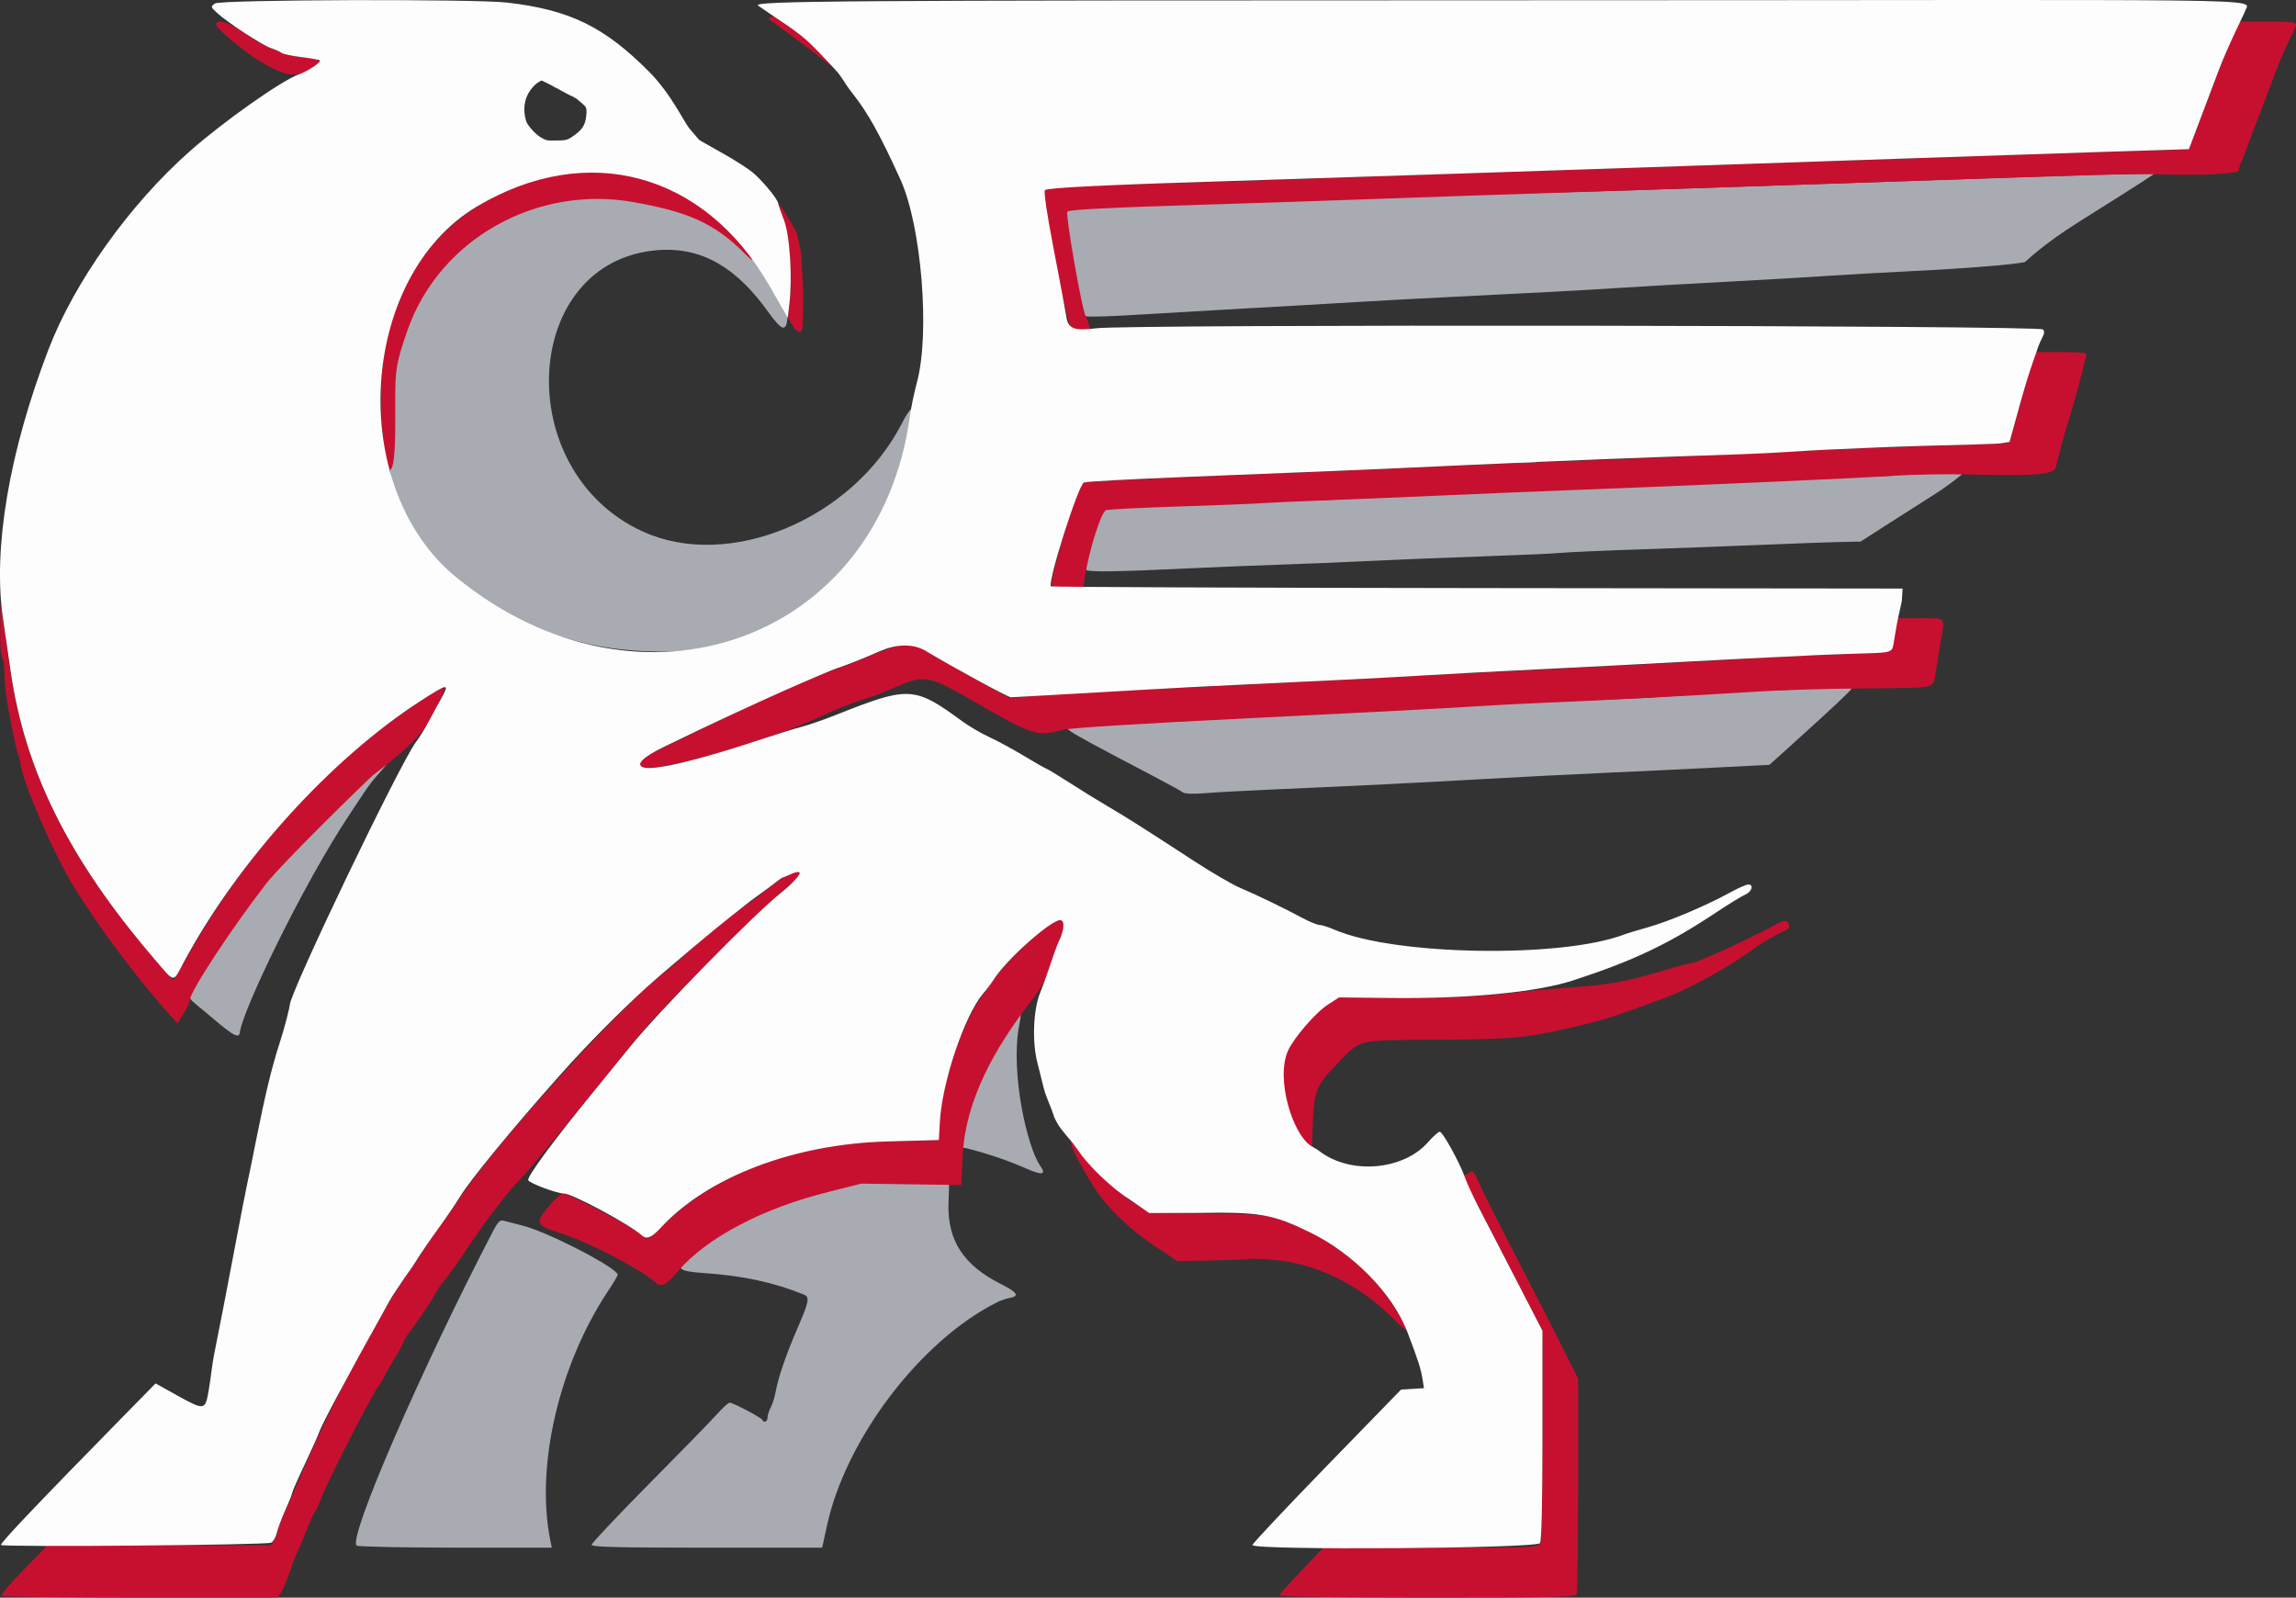 <?xml version="1.0" encoding="utf-8"?>
<svg viewBox="593.497 485.271 201.23 140.022" xmlns="http://www.w3.org/2000/svg">
  <rect x="593.497" y="485.271" width="201.23" height="140.022" fill="#333333" stroke="none"/>
  <g id="svgg" transform="matrix(1, 0, 0, 1, 494.101, 442.792)">
    <path id="path0" d="M 145.257 52.083 C 145.257 52.484 145.257 51.682 145.257 52.083 M 278.646 57.933 C 263.65 58.449 253.392 58.797 245.208 59.065 C 228.863 59.602 223.355 59.588 217.5 59.802 C 214.349 59.917 208.824 60.153 205.1 60.266 C 196.91 60.515 193.137 60.794 192.854 60.969 C 192.715 61.054 192.776 62.676 193.307 65.502 C 193.756 67.895 194.074 69.983 194.074 70.081 C 194.074 70.312 195.989 70.255 200.1 70.006 C 203.586 69.795 210.09 69.42 213.125 69.255 C 214.099 69.202 216.49 69.062 218.438 68.944 C 220.385 68.826 223.76 68.643 225.938 68.536 C 233.944 68.144 238.097 67.921 241.25 67.716 C 243.026 67.6 247.245 67.359 250.625 67.179 C 254.005 66.999 258.083 66.762 259.688 66.652 C 261.292 66.542 264.573 66.357 266.979 66.24 C 271.631 66.014 276.152 65.649 276.875 65.44 C 276.932 65.424 278.337 63.968 281.627 61.907 C 284.069 60.378 286.551 58.807 287.143 58.417 L 288.22 57.708 L 285.724 57.742 C 284.352 57.76 281.167 57.846 278.646 57.933 M 147.813 59.977 C 146.448 60.316 143.676 61.235 142.013 62.238 C 138.049 64.629 135.82 68.161 134.142 73.75 C 133.639 75.425 133.333 82.01 133.663 84.331 C 134.729 91.832 144.323 98.381 153.854 99.395 C 165.609 100.645 172.552 95.76 176.934 86.892 C 178.977 82.758 180.695 75.211 178.413 79.635 C 174.115 87.965 163.312 92.522 155.729 89.062 C 144.078 83.745 145.071 65.321 157.056 64.402 C 161.086 64.093 164.07 66.119 166.708 69.794 C 168.029 71.634 168.287 71.493 168.42 70.34 C 168.497 69.67 166.945 66.91 165.917 65.773 C 165.733 65.57 165.486 65.409 165.572 65.314 C 165.659 65.219 165.049 64.799 164.654 64.348 C 161.252 60.468 153.387 58.591 147.813 59.977 M 232.245 83.069 C 232.735 83.113 233.485 83.113 233.912 83.068 C 234.338 83.023 233.938 82.987 233.021 82.988 C 232.104 82.989 231.755 83.025 232.245 83.069 M 265.104 84.179 C 263.137 84.312 258.901 83.804 245.496 84.394 C 244.063 84.457 240.422 85.027 237.5 85.137 C 234.578 85.247 229.042 84.963 225.318 85.129 C 221.594 85.295 217.099 86.277 215.208 86.343 C 213.318 86.41 211.221 86.114 210.304 86.175 C 209.388 86.237 205.863 86.521 202.654 86.624 C 199.446 86.727 196.479 86.969 196.244 87.04 C 195.872 87.152 194.584 91.41 194.583 92.405 C 194.583 92.633 197.202 92.6 203.646 92.291 C 206.052 92.176 209.615 92.031 211.563 91.969 C 213.51 91.908 216.885 91.768 219.063 91.659 C 221.24 91.551 225.74 91.368 229.063 91.254 C 232.385 91.14 235.573 90.998 236.146 90.937 C 236.719 90.876 239.953 90.734 243.333 90.622 C 246.714 90.509 251.589 90.327 254.167 90.218 C 256.745 90.109 259.668 90.003 260.663 89.982 L 262.472 89.944 L 264.517 88.628 C 265.642 87.904 267.617 86.645 268.906 85.829 C 270.195 85.014 271.521 83.967 271.521 83.861 C 271.521 83.642 268.619 83.833 265.16 84.066 M 192.555 94.108 C 192.872 94.156 193.34 94.154 193.597 94.105 C 193.853 94.056 193.594 94.016 193.021 94.018 C 192.448 94.019 192.238 94.06 192.555 94.108 M 256.354 102.918 C 255.896 103.007 254.021 102.94 252.188 103.015 C 250.354 103.09 246.51 103.484 243.646 103.645 C 240.781 103.807 236.984 103.867 235.208 103.931 C 233.432 103.995 230.573 103.706 228.854 103.82 C 225.986 104.009 220.811 104.438 208.958 105.023 C 206.495 105.144 202.393 105.48 199.113 105.596 C 195.833 105.712 193.458 106.253 193.229 106.256 L 192.813 106.263 L 193.229 106.579 C 193.63 106.883 195.642 107.971 200.521 110.524 C 201.781 111.183 202.93 111.816 203.074 111.93 C 203.232 112.055 203.978 112.083 204.949 112.001 C 205.837 111.926 208.578 111.777 211.042 111.669 C 218.174 111.358 224.077 111.065 229.792 110.738 C 232.714 110.571 237.354 110.334 240.104 110.213 C 242.854 110.091 247.214 109.883 249.792 109.75 L 254.479 109.509 L 256.563 107.631 C 259.944 104.584 261.667 102.964 261.667 102.832 C 261.667 102.655 257.349 102.725 256.354 102.918 M 127.94 114.323 C 123.184 119.087 120.384 122.197 117.279 127.366 C 115.614 130.137 115.6 129.667 117.158 130.985 C 119.487 132.956 120.335 133.682 120.416 132.969 C 120.635 131.052 125.974 119.97 129.971 113.958 C 131.075 112.297 131.675 111.307 132.46 110.433 C 135.133 107.456 131.288 110.97 127.94 114.323 M 188.404 131.597 C 188.196 131.922 187.715 132.598 187.337 133.1 C 185.533 135.495 182.561 142.95 183.801 143.064 C 184.226 143.103 187.128 143.909 189.144 144.81 C 190.646 145.482 191.179 145.523 190.568 144.657 C 189.429 143.042 187.947 136.547 188.711 132.414 C 188.972 131.002 188.928 130.781 188.404 131.597 M 171.857 146.955 C 166.671 148.285 162.562 150.102 159.531 152.867 C 158.693 153.631 158.757 153.9 161.094 154.055 C 164.457 154.278 167.23 154.874 169.844 155.938 C 170.378 156.155 170.305 156.553 169.305 158.857 C 168.303 161.164 167.595 163.223 167.377 164.46 C 167.298 164.907 167.106 165.517 166.951 165.814 C 166.796 166.111 166.669 166.518 166.668 166.719 C 166.667 167.08 166.349 167.227 166.215 166.927 C 166.126 166.727 163.643 165.417 163.352 165.417 C 163.232 165.417 162.737 165.862 162.253 166.406 C 161.768 166.951 159.094 169.695 156.311 172.505 C 153.527 175.316 151.25 177.73 151.25 177.87 C 151.25 178.068 153.523 178.125 161.35 178.125 L 171.45 178.125 L 171.557 177.656 C 171.616 177.398 171.754 176.766 171.864 176.25 C 173.491 168.635 180.065 159.979 186.771 156.622 C 187.344 156.335 187.926 156.227 188.073 156.192 C 188.891 155.999 188.14 155.533 187.093 155.005 C 183.857 153.371 182.446 151.215 182.524 148.021 L 182.586 146.125 L 178.542 145.932 C 174.61 145.897 174.407 146.302 171.857 146.955 M 142.677 150.249 C 136.358 162.365 129.828 177.415 130.66 177.943 C 130.813 178.04 134.722 178.12 139.347 178.122 L 147.756 178.125 L 147.62 177.448 C 146.326 170.969 148.384 162.11 152.691 155.626 C 153.159 154.922 153.539 154.282 153.535 154.204 C 153.506 153.603 147.405 150.45 145.208 149.9 C 144.464 149.714 143.695 149.515 143.499 149.457 C 143.243 149.382 143.015 149.603 142.677 150.249" stroke="none" fill-rule="evenodd" style="fill: rgb(169, 171, 178);"/>
    <path id="path1" d="M 118.345 44.635 C 118.361 44.984 120.796 47.028 122.147 47.828 C 124.612 49.287 125.422 49.368 126.914 48.305 C 127.685 47.756 127.63 47.712 125.903 47.495 C 124.196 47.28 122.436 46.537 120.692 45.293 C 119.448 44.406 118.32 44.09 118.345 44.635 M 166.758 44.088 C 166.758 44.184 167.2 44.431 167.821 44.899 C 168.306 45.265 170.232 46.687 171.235 47.474 C 173.331 49.117 172.66 48.4 171.272 46.991 C 169.236 44.922 167.687 42.892 167.687 43.629 M 294.163 47.865 C 293.444 49.784 292.49 52.301 292.043 53.458 L 291.231 55.562 L 287.022 55.702 C 284.707 55.778 279.953 55.932 276.458 56.042 C 272.964 56.152 267.479 56.338 264.271 56.456 C 261.063 56.573 254.172 56.808 248.958 56.979 C 243.745 57.149 238.026 57.337 236.25 57.395 C 223.964 57.803 219.649 57.949 214.688 58.125 C 211.594 58.235 205.594 58.43 201.354 58.557 C 191.115 58.865 190.734 58.584 190.749 59.388 C 190.77 60.481 192.99 70.931 193.218 71.091 C 193.79 71.49 195.499 73.295 195.377 72.81 C 195.311 72.552 194.655 70.266 194.571 70.208 C 194.288 70.015 192.729 61.158 192.954 61.019 C 193.237 60.844 196.813 60.665 205 60.416 C 208.724 60.303 214.349 60.117 217.5 60.002 C 223.377 59.787 228.945 59.599 245.313 59.062 C 250.469 58.893 258.859 58.614 263.958 58.442 C 283.967 57.768 286.62 57.692 288.229 57.751 C 292.125 57.894 295.625 57.725 295.625 57.393 C 295.625 57.22 295.71 56.915 295.815 56.716 C 295.919 56.517 296.166 55.885 296.362 55.313 C 296.559 54.74 296.841 53.99 296.99 53.646 C 297.139 53.302 297.945 51.177 298.78 48.922 C 299.616 46.668 300.625 44.878 300.625 44.7 C 300.625 44.423 300.243 44.375 298.048 44.375 L 295.471 44.375 L 294.163 47.865 M 159.808 53.698 C 160.422 54.725 159.551 53.268 159.808 53.698 M 146.667 58.139 C 143.856 58.873 140.749 60.586 138.599 62.589 C 134.2 66.684 132.19 73.018 132.934 80.439 C 133.375 84.837 134.028 84.678 134.038 79.854 C 134.047 75.129 133.879 74.933 135.119 71.402 C 137.928 63.404 146.461 58.677 154.931 60.196 C 159.517 61.018 161.982 61.95 164.757 64.792 C 166.168 66.237 165.149 64.145 163.426 62.2 C 159.302 57.546 152.637 56.58 146.667 58.139 M 167.755 60.885 C 168.384 62.234 168.714 64.011 168.701 67.327 C 168.689 70.437 168.154 69.719 168.665 70.682 C 169.139 71.577 169.676 71.948 169.73 71.13 C 169.779 70.383 169.786 69.832 169.802 68.074 L 169.604 64.602 L 169.232 62.913 C 168.496 61.516 167.52 60.035 167.256 59.871 C 167.088 59.766 167.588 60.628 167.755 60.885 M 277.435 74.372 C 277.268 74.944 276.768 76.722 276.326 78.324 L 275.521 81.237 L 274.688 81.343 C 274.229 81.401 270.948 81.483 267.396 81.599 C 261.036 81.806 255.383 82.098 246.771 82.5 C 244.365 82.612 239.818 82.798 236.667 82.912 C 233.516 83.027 228.828 83.218 226.25 83.338 C 220.229 83.617 209.135 84.083 201.042 84.395 C 197.547 84.53 194.512 84.704 194.298 84.782 C 193.883 84.933 191.324 93.364 191.572 93.765 C 191.637 93.871 192.287 93.958 193.015 93.958 L 194.338 93.958 L 194.476 93.073 C 194.845 90.697 195.918 87.318 196.344 87.19 C 196.579 87.119 199.396 86.978 202.604 86.875 C 205.813 86.772 209.188 86.638 210.104 86.576 C 211.021 86.515 213.318 86.41 215.208 86.343 C 217.099 86.277 221.693 86.087 225.417 85.921 C 229.141 85.755 234.578 85.529 237.5 85.418 C 240.422 85.308 244.031 85.165 245.521 85.101 C 247.01 85.037 251.417 84.847 255.313 84.679 C 259.208 84.511 263.76 84.284 265.427 84.174 C 267.094 84.064 270.141 84.016 272.198 84.068 C 277.445 84.2 279.375 84.091 279.562 83.477 C 279.687 83.068 279.739 82.478 280.956 78.438 C 281.864 75.421 281.909 74.873 282.12 74.115 C 282.213 73.782 282.343 73.524 282.108 73.437 C 281.926 73.37 281.08 73.333 279.894 73.333 L 277.74 73.333 L 277.435 74.372 M 99.414 97.648 C 99.401 98.954 99.478 100.039 99.591 100.109 C 99.701 100.177 99.792 100.827 99.792 101.553 C 99.792 102.278 99.933 103.609 100.107 104.509 C 100.71 107.647 100.882 108.439 101 108.637 C 101.066 108.747 101.143 109.054 101.171 109.321 C 101.345 110.946 104.1 117.324 105.875 120.208 C 107.96 123.597 111.352 128.148 114.019 131.137 L 114.94 132.17 L 115.491 131.297 C 115.794 130.817 116.042 130.285 116.042 130.113 C 116.042 129.405 119.659 123.889 122.697 119.964 C 124.173 118.057 131.778 110.667 132.091 110.417 C 132.896 109.775 135.978 107.588 137.008 105.648 C 138.816 102.245 138.82 102.27 136.637 103.672 C 128.44 108.935 121.061 116.978 115.733 126.458 C 115.185 127.432 114.695 128.275 114.644 128.332 C 114.544 128.443 114.358 128.234 111.646 124.969 C 105.151 117.148 101.517 109.602 100.326 101.458 C 100.15 100.255 99.879 98.38 99.723 97.292 L 99.439 95.313 L 99.414 97.648 M 265.419 97.865 C 265.29 98.523 265.15 99.168 265.108 99.297 C 265.014 99.59 263.357 99.752 258.958 99.898 C 257.068 99.961 254.115 100.105 252.396 100.218 C 250.677 100.33 246.505 100.561 243.125 100.731 C 226.545 101.565 216.396 102.084 214.792 102.18 C 213.104 102.282 206.86 102.59 202.396 102.792 C 197.249 103.026 191.007 103.377 189.516 103.517 L 187.887 103.671 L 183.996 101.505 C 181.855 100.314 180.015 99.254 179.906 99.149 C 179.422 98.683 178.115 98.917 175.575 99.988 C 174.716 100.35 173.817 100.716 172.59 101.151 C 171.363 101.586 170.608 101.871 169.986 102.155 C 169.363 102.439 168.004 103.046 166.965 103.503 C 165.926 103.96 163.535 105.085 161.652 106.003 C 159.77 106.921 157.901 107.825 157.5 108.01 C 155.456 108.958 154.807 109.572 156.019 109.756 C 157.194 109.934 162.535 108.559 167.188 106.932 C 169.066 106.274 169.937 105.913 172.87 104.574 C 173.36 104.35 173.402 104.404 174.082 104.117 C 174.775 103.825 175.659 103.69 177.979 102.666 C 180.335 101.626 180.849 101.709 184.271 103.678 C 190.032 106.994 190.212 107.055 192.5 106.457 C 193.188 106.278 198.814 105.924 208.958 105.424 C 220.811 104.839 225.986 104.567 228.854 104.379 C 230.573 104.267 233.339 104.124 235 104.062 C 238.939 103.914 248.944 103.388 253.438 103.091 C 255.385 102.962 259.565 102.839 262.726 102.816 C 268.89 102.772 268.77 102.784 268.961 101.915 C 269.028 101.613 269.191 100.485 269.375 99.375 C 269.868 96.408 270.131 96.667 267.723 96.667 L 265.655 96.667 L 265.419 97.865 M 168.438 119.12 C 168.094 119.318 167.16 119.995 166.363 120.625 C 165.566 121.255 164.614 121.958 164.249 122.188 C 163.361 122.744 161.71 124.099 159.715 125.909 C 158.813 126.727 158.002 127.443 157.912 127.5 C 154.854 129.45 142.572 142.966 139.513 147.745 C 139.123 148.355 138.433 149.323 137.981 149.896 C 137.529 150.469 136.888 151.406 136.557 151.979 C 136.226 152.552 135.715 153.234 134.979 154.33 C 132.798 157.578 133.113 157.302 130.793 161.44 C 129.201 164.279 127.421 167.93 125.908 171.458 C 125.049 173.464 124.212 175.37 124.048 175.694 C 123.884 176.018 123.75 176.443 123.75 176.637 C 123.75 176.832 123.604 177.199 123.426 177.454 L 123.101 177.917 L 113.326 177.917 L 103.55 177.917 L 101.481 180.049 C 100.342 181.222 99.455 182.253 99.51 182.341 C 99.564 182.428 105.038 182.5 111.674 182.5 L 123.74 182.5 L 124.043 182.031 C 124.21 181.773 124.552 180.953 124.805 180.208 C 125.057 179.464 125.384 178.62 125.533 178.333 C 125.681 178.047 126.016 177.25 126.277 176.563 C 126.538 175.875 126.857 175.172 126.986 175 C 127.115 174.828 127.383 174.249 127.58 173.713 C 128.1 172.304 132.028 164.628 132.568 163.967 C 132.712 163.79 132.964 163.365 133.128 163.021 C 133.291 162.677 133.669 162.021 133.967 161.563 C 134.264 161.104 134.629 160.428 134.777 160.059 C 134.924 159.69 135.2 159.349 135.356 159.131 C 135.612 158.774 136.93 157.005 137.564 155.833 C 137.782 155.432 138.171 154.87 138.431 154.583 C 138.69 154.297 139.526 153.125 140.289 151.979 C 142.079 149.292 144.116 146.64 145.09 145.729 C 145.617 145.236 150.937 138.784 155.394 133.232 C 157.086 131.124 165.951 122.211 167.912 120.645 C 169.901 119.058 170.235 118.088 168.438 119.12 M 191.15 123.692 C 190.192 124.317 187.096 127.379 186.532 128.258 C 186.322 128.586 185.868 129.233 185.523 129.697 C 183.687 132.164 181.904 137.413 181.726 141.091 L 181.662 142.396 L 177.06 142.531 C 168.734 142.773 161.657 145.523 157.095 150.291 C 156.299 151.122 156.122 151.178 155.641 150.746 C 154.828 150.014 149.301 147.083 148.735 147.083 C 148.554 147.083 147.966 147.622 147.429 148.281 C 146.264 149.712 146.35 149.872 148.699 150.621 C 150.992 151.353 155.557 153.731 156.803 154.843 C 157.365 155.345 157.715 155.177 158.846 153.861 C 161.336 150.964 166.248 148.377 171.975 146.946 L 174.896 146.216 L 179.271 146.279 L 183.646 146.342 L 183.772 143.744 C 184.011 138.812 186.697 134.254 189.446 130.643 C 190.447 129.328 190.538 129.212 190.942 128.432 C 191.214 127.907 191.504 126.907 191.749 126.277 C 192.98 123.112 193.708 121.866 192.054 122.948 M 255.259 123.389 C 252.822 124.722 248.135 126.875 247.668 126.875 C 247.532 126.875 246.665 127.102 245.741 127.379 C 241.732 128.583 240.536 128.797 236.25 129.083 C 233.901 129.239 231.62 129.538 231.174 129.596 C 230.668 129.662 225.306 130.09 220.809 129.875 C 214.465 129.572 215.67 130.085 212.961 133.333 C 211.413 135.189 211.597 138.689 212.27 140.581 C 212.837 142.174 214.358 143.486 214.381 143.115 C 214.384 143.063 214.421 142.036 214.463 140.833 C 214.556 138.145 214.787 137.574 216.495 135.81 C 218.733 133.498 218.12 133.652 225.303 133.606 C 231.11 133.569 232.749 133.46 235.208 132.949 C 239.403 132.077 240.554 131.73 245.63 129.813 C 247.584 129.075 251.432 126.922 253.021 125.677 C 253.606 125.219 255.372 124.193 255.793 124.067 C 256.079 123.981 256.248 123.789 256.21 123.593 C 256.123 123.146 255.821 123.081 255.259 123.389 M 193.354 142.969 C 193.377 143.268 194.396 145.149 195.313 146.584 C 196.402 148.292 198.351 150.183 200.501 151.619 L 202.584 153.01 L 205.712 152.948 C 207.432 152.914 208.894 152.852 208.959 152.812 C 209.025 152.771 210.04 152.821 211.215 152.923 C 214.687 153.225 218.478 155.062 221.198 157.762 C 222.941 159.492 223.045 159.436 221.827 157.421 C 219.862 154.168 216.751 151.525 213.021 149.939 C 210.634 148.924 210.21 148.867 204.896 148.86 L 200.125 148.75 L 198.333 147.636 C 196.529 145.96 194.966 144.627 194.013 143.427 C 193.353 142.596 192.72 140.746 193.041 141.864 M 228.056 145.347 C 226.992 145.668 227.943 146.283 228.719 147.752 C 229.161 148.587 230.661 151.488 232.053 154.197 L 234.583 159.124 L 234.583 168.222 C 234.583 174.094 234.507 177.462 234.368 177.722 C 234.159 178.111 233.832 178.125 224.767 178.125 L 215.382 178.125 L 213.472 180.127 C 212.422 181.229 211.531 182.213 211.493 182.315 C 211.453 182.422 216.936 182.5 224.44 182.5 C 236.116 182.5 237.468 182.466 237.582 182.17 C 237.651 181.989 237.708 177.672 237.708 172.576 L 237.708 163.312 L 236.233 160.369 C 235.422 158.75 234.122 156.2 233.344 154.702 C 232.566 153.205 231.157 150.456 230.213 148.594 C 228.561 145.338 228.606 144.904 228.208 145.241" stroke="none" fill-rule="evenodd" style="fill: rgb(199, 16, 47);"/>
    <path id="path2" d="M 118.234 42.784 C 117.853 43.062 117.859 43.091 118.41 43.602 C 119.307 44.434 122.374 46.437 123.151 46.699 C 123.538 46.829 123.959 47.017 124.086 47.116 C 124.214 47.215 124.996 47.381 125.823 47.485 C 126.65 47.589 127.371 47.718 127.425 47.772 C 127.575 47.922 126.358 48.734 125.582 49.002 C 124.123 49.505 118.973 53.134 116.042 55.725 C 110.748 60.405 105.919 67.178 103.638 73.125 C 100.192 82.112 98.76 90.577 99.656 96.667 C 99.834 97.87 100.132 99.932 100.32 101.25 C 101.566 109.99 105.429 117.762 112.823 126.406 C 114.79 128.706 114.509 128.663 115.498 126.822 C 120.262 117.957 128.414 108.968 136.3 103.883 C 138.693 102.34 138.834 102.33 138.027 103.769 C 137.744 104.274 137.264 105.156 136.962 105.729 C 136.659 106.302 136.165 107.099 135.863 107.5 C 134.435 109.398 124.788 129.502 124.791 130.573 C 124.791 130.716 124.41 132.34 123.877 133.984 C 123.215 136.027 122.645 138.384 121.866 142.292 C 121.513 144.068 121.14 145.896 121.037 146.354 C 120.935 146.813 120.471 149.203 120.006 151.667 C 119.244 155.703 118.691 158.555 118.15 161.25 C 117.982 162.087 117.891 163.16 117.685 164.343 C 117.383 166.071 117.344 166.129 114.958 164.802 L 113.031 163.729 L 110.209 166.604 C 102.704 174.253 99.364 177.767 99.485 177.888 C 99.689 178.092 122.764 177.895 123.16 177.687 C 123.351 177.586 123.573 177.206 123.653 176.843 C 123.733 176.479 124.069 175.579 124.399 174.842 C 124.73 174.106 125 173.425 125 173.331 C 125 173.236 125.502 172.096 126.116 170.798 C 126.73 169.5 127.298 168.229 127.378 167.975 C 127.459 167.721 128.142 166.361 128.896 164.954 C 130.39 162.168 131.223 160.649 133.532 156.5 C 133.87 155.893 134.286 155.347 134.625 154.815 C 134.964 154.283 135.432 153.7 135.833 153.049 C 136.234 152.398 137.124 151.094 137.811 150.151 C 138.498 149.209 139.344 147.969 139.692 147.396 C 140.602 145.897 144.244 141.463 148.438 136.748 C 151.181 133.664 154.687 130.166 157.156 128.052 C 161.851 124.03 163.205 122.988 164.363 122.083 C 165.287 121.361 165.207 121.397 166.154 120.729 C 167.101 120.061 167.895 119.375 168.032 119.375 C 168.17 119.375 169.483 118.623 169.483 119.017 C 169.483 119.182 168.834 119.942 167.919 120.665 C 165.557 122.53 157.161 131.08 154.687 134.139 C 153.542 135.557 152.055 137.385 151.384 138.202 C 148.011 142.311 145.575 145.61 145.691 145.913 C 145.793 146.18 148.214 147.089 148.815 147.085 C 149.542 147.081 154.548 149.773 155.66 150.765 C 156.069 151.131 156.502 150.954 157.292 150.1 C 161.431 145.622 168.949 142.752 177.143 142.523 L 181.683 142.396 L 181.769 140.816 C 181.958 137.326 183.928 131.48 185.561 129.563 C 185.893 129.173 186.313 128.617 186.494 128.327 C 187.558 126.629 191.474 123.125 192.307 123.125 C 192.74 123.125 192.688 123.966 192.19 125 C 192.052 125.286 191.725 126.177 191.463 126.979 C 191.201 127.781 190.795 128.906 190.561 129.479 C 189.961 130.95 189.844 133.729 190.304 135.566 C 190.498 136.343 190.761 137.396 190.888 137.905 C 191.015 138.415 191.336 139.135 191.601 139.831 C 191.866 140.527 191.648 140.17 192.083 140.955 C 192.417 141.557 193.344 142.536 193.464 142.719 C 193.715 143.1 193.707 143.027 193.937 143.377 C 194.527 144.275 196.416 146.337 198.438 147.631 L 200.116 148.793 L 204.309 148.786 C 209.782 148.692 210.904 148.884 214.167 150.467 C 218.009 152.332 221.467 155.873 222.761 159.265 C 223.646 161.586 223.921 162.435 224.057 163.27 L 224.199 164.144 L 223.193 164.207 L 222.188 164.271 L 215.677 170.966 C 212.096 174.649 209.167 177.766 209.167 177.893 C 209.167 178.373 234.11 178.204 234.368 177.722 C 234.507 177.462 234.583 174.093 234.583 168.217 L 234.583 159.114 L 232.258 154.609 C 230.978 152.131 229.519 149.307 229.014 148.333 C 228.509 147.359 227.958 146.165 227.79 145.679 C 227.357 144.424 225.838 141.667 225.581 141.667 C 225.462 141.667 225.003 142.078 224.56 142.581 C 222.381 145.057 217.773 145.45 215.064 143.391 C 214.698 143.113 215.066 143.381 214.292 142.905 C 212.745 141.954 211.15 137.081 212.291 134.546 C 212.762 133.501 214.638 131.27 215.778 130.529 L 216.752 129.896 L 221.241 129.947 C 228.022 130.025 234.026 129.454 237.188 128.43 C 242.545 126.695 245.649 125.22 249.893 122.393 C 250.923 121.707 252.024 121.033 252.341 120.895 C 252.945 120.633 253.136 120 252.611 120 C 252.443 120 251.717 120.323 250.997 120.719 C 248.927 121.855 245.67 123.234 243.854 123.743 C 242.938 123.999 242 124.282 241.771 124.371 C 236.354 126.471 221.655 126.241 216.389 123.975 C 215.835 123.737 215.224 123.542 215.031 123.542 C 214.837 123.542 214.165 123.266 213.538 122.93 C 211.877 122.039 209.513 120.897 208.111 120.307 C 207.44 120.024 205.644 118.982 204.122 117.991 C 199.459 114.956 198.083 114.083 196.458 113.134 C 195.599 112.631 194.114 111.714 193.158 111.096 C 192.202 110.478 191.283 109.92 191.116 109.856 C 190.949 109.791 190.043 109.275 189.104 108.707 C 188.164 108.139 186.82 107.412 186.117 107.09 C 185.413 106.768 184.335 106.137 183.721 105.688 C 179.516 102.611 179.07 102.59 172.604 105.159 C 171.573 105.568 170.26 106.024 169.688 106.171 C 169.115 106.318 167.521 106.812 166.146 107.269 C 160.538 109.133 156.62 110.058 155.748 109.724 C 155.1 109.475 155.754 108.832 157.546 107.958 C 166.168 103.754 172.09 101.269 172.682 101.074 C 173.851 100.689 175.406 100.035 176.551 99.538 C 177.9 98.952 179.38 98.839 180.531 99.531 C 182.848 100.925 187.779 103.61 187.996 103.596 C 188.124 103.587 190.01 103.481 192.188 103.359 C 194.365 103.237 197.786 103.041 199.792 102.923 C 201.797 102.805 205.5 102.613 208.021 102.496 C 216.42 102.105 220.697 101.888 224.271 101.672 C 226.219 101.554 230.766 101.313 234.375 101.137 C 237.984 100.961 243.469 100.677 246.563 100.506 C 249.656 100.335 255.021 100.065 258.485 99.905 C 265.649 99.574 265.147 99.975 265.39 98.682 C 265.485 98.177 265.636 97.141 265.715 96.829 C 265.794 96.517 265.937 95.746 266.078 95.162 L 266.146 94.063 L 228.882 94.021 C 208.387 93.998 191.569 93.931 191.51 93.871 C 191.18 93.541 193.922 84.908 194.403 84.762 C 194.674 84.68 198.693 84.464 203.333 84.283 C 213.677 83.878 219.338 83.639 228.125 83.233 C 235.786 82.879 243.736 82.565 251.979 82.291 C 255.073 82.188 258.236 81.933 259.479 81.893 C 260.722 81.853 264.229 81.66 267.708 81.566 C 271.202 81.471 274.391 81.396 274.792 81.331 L 275.521 81.211 L 276.563 77.446 C 277.135 75.376 277.632 74.033 277.833 73.45 C 278.034 72.867 277.99 72.947 278.206 72.446 C 278.422 71.945 278.692 71.637 278.457 71.354 C 278.15 70.984 198.289 70.884 195.467 71.251 C 193.543 71.501 193.009 71.294 192.855 70.238 C 192.794 69.821 192.304 67.198 191.765 64.41 C 191.143 61.191 190.858 59.267 190.984 59.141 C 191.194 58.931 196.368 58.679 207.5 58.338 C 211.224 58.224 219.849 57.944 226.667 57.715 C 233.484 57.486 243.375 57.155 248.646 56.978 C 253.917 56.801 262.12 56.521 266.875 56.356 C 271.63 56.191 279.058 55.943 283.381 55.805 L 291.241 55.554 L 291.759 54.183 C 292.043 53.429 292.985 50.938 293.852 48.646 C 294.718 46.354 296.09 43.695 296.167 43.447 C 296.541 42.239 300.635 42.502 231.173 42.504 C 172.43 42.506 165.325 42.557 165.839 42.973 C 165.893 43.017 166.383 43.35 166.927 43.714 C 169.439 45.392 169.891 45.747 171.145 47.033 C 171.88 47.786 172.472 48.449 172.677 48.675 C 172.882 48.902 172.798 48.784 173.123 49.239 C 173.448 49.694 173.555 49.961 174.124 50.677 C 175.448 52.343 176.521 54.273 178.313 58.212 C 180.152 62.255 180.921 71.646 179.767 75.956 C 179.524 76.863 179.247 78.191 179.15 78.908 C 176.48 98.705 155.427 106.196 139.368 93.064 C 129.76 85.207 130.805 66.758 141.21 60.57 C 150.855 54.834 161.103 57.592 166.787 67.453 L 168.435 70.313 L 168.573 69.193 C 168.861 66.853 168.627 63.117 168.108 61.771 C 167.843 61.083 167.606 60.404 167.581 60.262 C 167.523 59.919 166.459 58.598 165.591 57.791 C 164.542 56.815 161.192 55.076 160.748 54.792 C 160.612 54.705 160.297 54.294 159.839 53.763 C 159.327 53.17 158.255 50.743 156.256 48.736 C 152.349 44.814 149.307 43.335 143.854 42.707 C 140.962 42.374 118.703 42.44 118.234 42.784 M 147.774 49.978 C 147.965 50.127 148.134 50.162 148.409 50.324 C 148.684 50.486 148.614 50.437 149.072 50.69 C 149.53 50.943 149.744 50.943 150.175 51.341 C 150.706 51.832 150.867 51.746 150.779 52.625 C 150.687 53.551 150.315 53.935 149.553 54.46 C 149.087 54.781 148.866 54.792 148.125 54.792 C 147.384 54.792 147.389 54.845 146.875 54.571 C 146.33 54.28 145.626 53.453 145.521 53.125 C 145.248 52.271 145.372 51.633 145.436 51.352 C 145.659 50.371 146.442 49.686 146.875 49.535" stroke="none" fill-rule="evenodd" style="fill: rgb(253, 253, 253);"/>
  </g>
</svg>